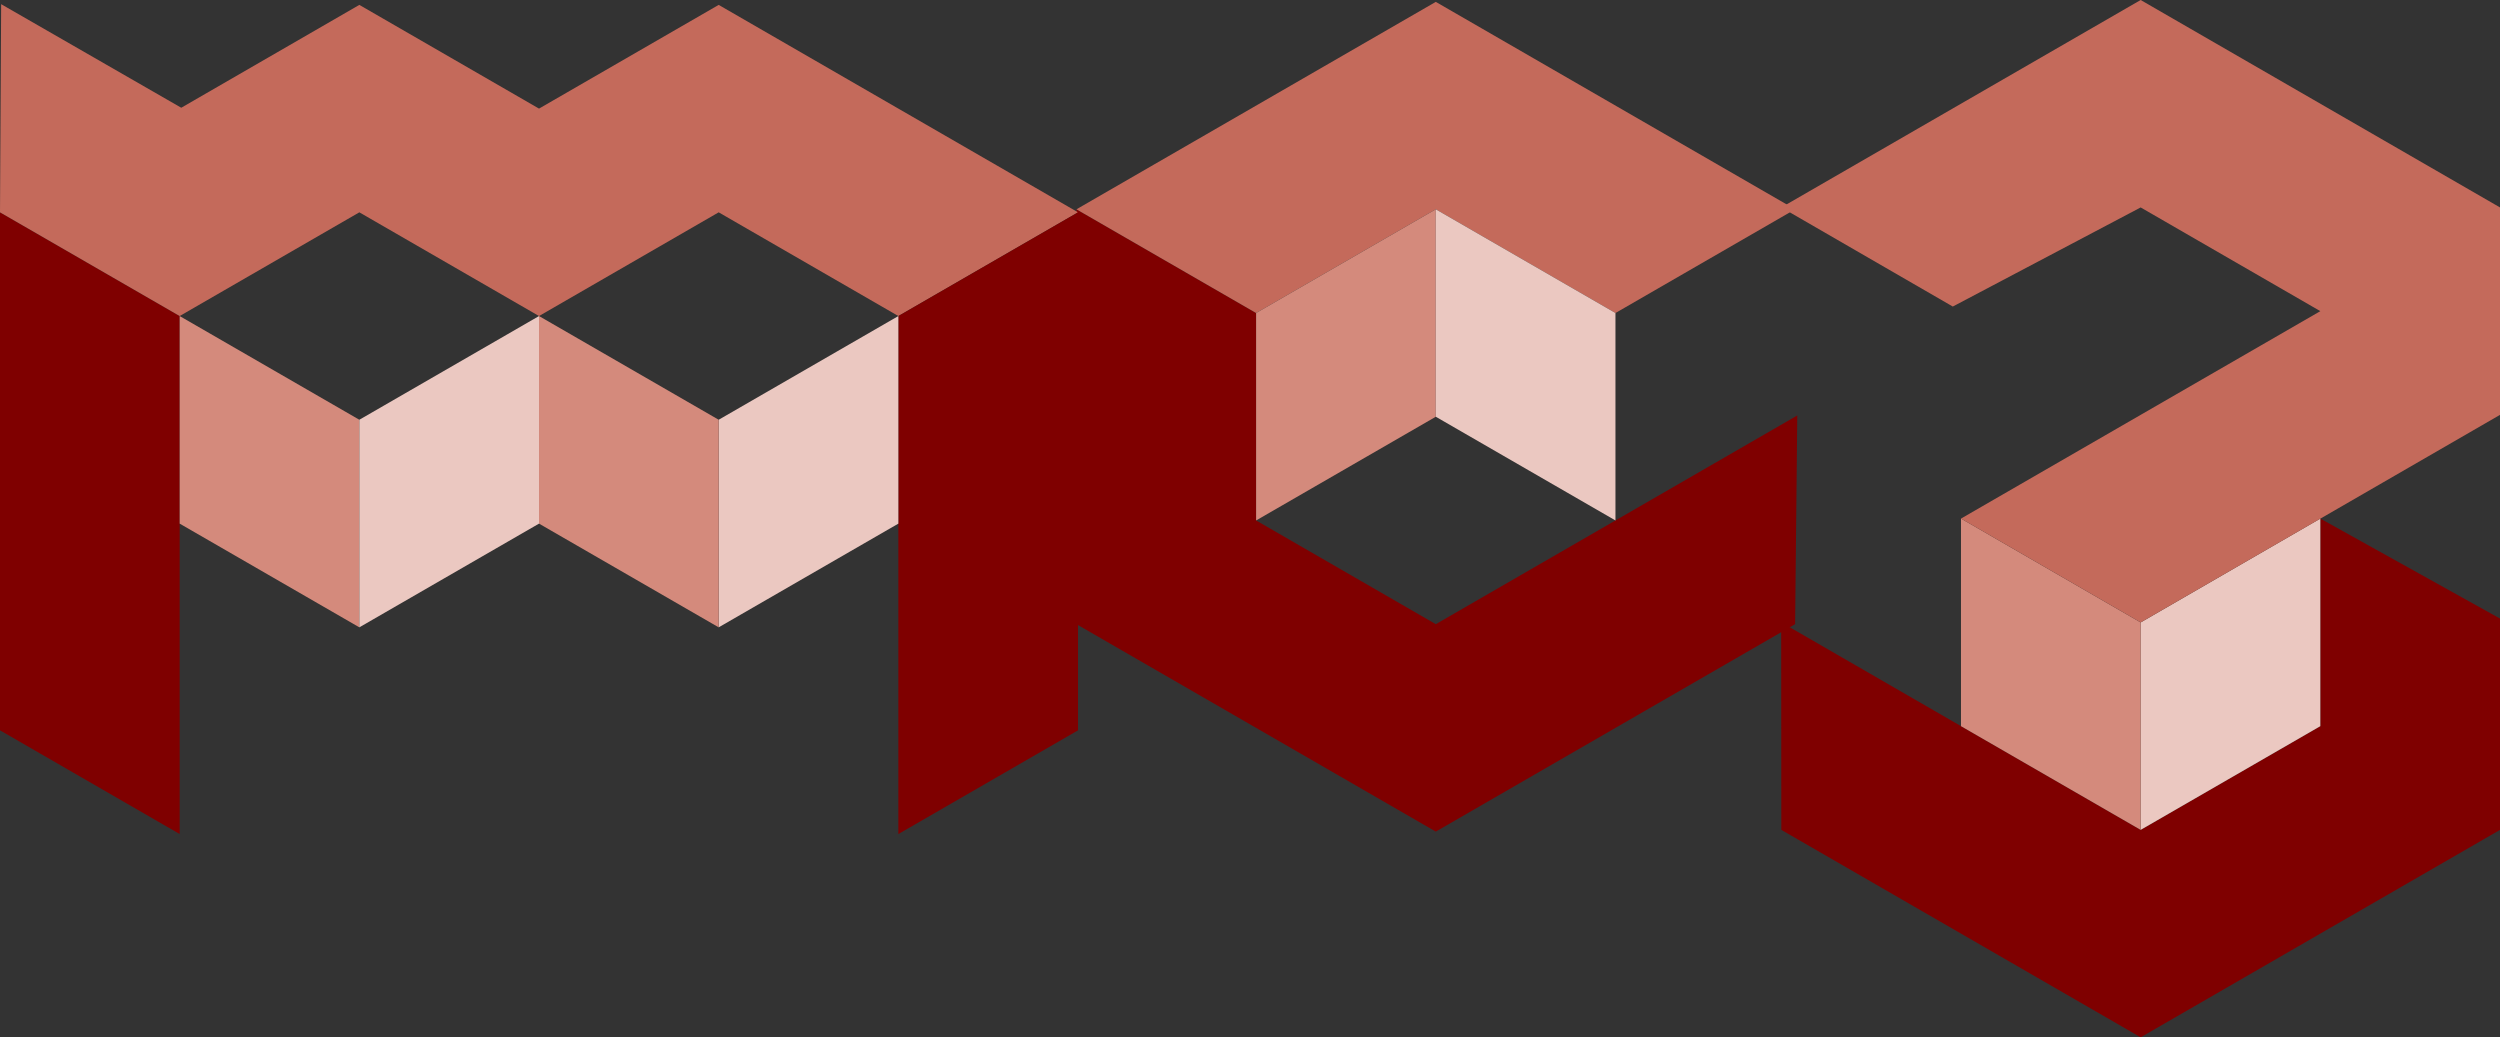 <?xml version="1.0" encoding="UTF-8" standalone="no"?>
<!-- Creator: CorelDRAW X6 -->

<svg
   xmlns:dc="http://purl.org/dc/elements/1.1/"
   xmlns:cc="http://creativecommons.org/ns#"
   xmlns:rdf="http://www.w3.org/1999/02/22-rdf-syntax-ns#"
   xmlns:svg="http://www.w3.org/2000/svg"
   xmlns="http://www.w3.org/2000/svg"
   xmlns:sodipodi="http://sodipodi.sourceforge.net/DTD/sodipodi-0.dtd"
   xmlns:inkscape="http://www.inkscape.org/namespaces/inkscape"
   xml:space="preserve"
   width="17.379in"
   height="7.211in"
   version="1.1"
   style="clip-rule:evenodd;fill-rule:evenodd;image-rendering:optimizeQuality;shape-rendering:geometricPrecision;text-rendering:geometricPrecision"
   viewBox="0 0 17378.998 7210.999"
   id="svg3432"
   inkscape:version="0.91 r13725"
   sodipodi:docname="logoOnly.svg"><rect x="0" y="0" width="17378.998" height="7210.999" fill="#333333" stroke="none"/><sodipodi:namedview
     pagecolor="#ffffff"
     bordercolor="#666666"
     borderopacity="1"
     objecttolerance="10"
     gridtolerance="10"
     guidetolerance="10"
     inkscape:pageopacity="0"
     inkscape:pageshadow="2"
     inkscape:window-width="1855"
     inkscape:window-height="1056"
     id="namedview3486"
     showgrid="false"
     inkscape:zoom="0.60065359"
     inkscape:cx="657.16905"
     inkscape:cy="181.10018"
     inkscape:window-x="65"
     inkscape:window-y="24"
     inkscape:window-maximized="1"
     inkscape:current-layer="Layer_x0020_1"
     fit-margin-top="0"
     fit-margin-left="0"
     fit-margin-right="0"
     fit-margin-bottom="0" /><defs
     id="defs3434"><style
       type="text/css"
       id="style3436"><![CDATA[
    .str0 {stroke:white;stroke-width:3.335}
    .fil5 {fill:none}
    .fil4 {fill:black}
    .fil0 {fill:#7F0000}
    .fil1 {fill:#C46A5B}
    .fil2 {fill:#D48A7C}
    .fil3 {fill:#EBC8C1}
   ]]></style></defs><g
     id="Layer_x0020_1"
     transform="translate(-5461.001,-2787)"><polygon
       class="fil0"
       points="14193,6405 14193,4963 12944,4242 12944,7126 15442,8568 17940,7126 17955,5675 15442,7126 "
       id="polygon3440"
       style="fill:#7f0000" /><polygon
       class="fil1"
       points="15442,2800 12944,4242 14193,4963 15442,4242 16691,4963 17940,4242 "
       id="polygon3442"
       style="fill:#c46a5b" /><polygon
       class="fil2"
       points="15442,4242 14193,4963 14193,6405 15442,5684 "
       id="polygon3444"
       style="fill:#d48a7c" /><polygon
       class="fil3"
       points="15442,4242 16691,4963 16691,6405 15442,5684 "
       id="polygon3446"
       style="fill:#ebc8c1" /><polygon
       class="fil0"
       points="6710,8585 6710,4984 5461,4263 5461,7864 "
       id="polygon3448"
       style="fill:#7f0000" /><polygon
       class="fil1"
       points="9208,4984 7959,4263 6710,4984 5461,4263 5469,2816 6721,3536 7959,2821 9208,3542 10457,2821 12955,4263 11706,4984 10457,4263 "
       id="polygon3450"
       style="fill:#c46a5b" /><polygon
       class="fil2"
       points="7959,7148 6710,6427 6710,4984 7959,5705 "
       id="polygon3452"
       style="fill:#d48a7c" /><polygon
       class="fil3"
       points="7959,7148 9208,6427 9208,4984 7959,5705 "
       id="polygon3454"
       style="fill:#ebc8c1" /><polygon
       class="fil0"
       points="11706,8585 11706,4984 12955,4263 12955,7864 "
       id="polygon3456"
       style="fill:#7f0000" /><polygon
       class="fil3"
       points="10457,7148 11706,6427 11706,4984 10457,5705 "
       id="polygon3458"
       style="fill:#ebc8c1" /><polygon
       class="fil2"
       points="10457,7148 9208,6427 9208,4984 10457,5705 "
       id="polygon3460"
       style="fill:#d48a7c" /><polygon
       class="fil0"
       points="21591,6392 22840,7087 22840,8556 20342,9998 17844,8556 17843,7113 20342,8556 21591,7835 "
       id="polygon3462"
       style="fill:#7f0000" /><polygon
       class="fil3"
       points="20342,8556 21591,7835 21591,6392 20342,7114 "
       id="polygon3464"
       style="fill:#ebc8c1" /><polygon
       class="fil2"
       points="20342,8556 19093,7835 19093,6392 20342,7114 "
       id="polygon3466"
       style="fill:#d48a7c" /><polygon
       class="fil1"
       points="19093,6392 20342,7114 22840,5671 22840,4229 20342,2787 17844,4229 19036,4918 20342,4229 21591,4950 "
       id="polygon3468"
       style="fill:#c46a5b" /><polygon
       class="fil5 str0"
       points="28002,-2 2,-2 2,16998 28002,16998 "
       id="polygon3484"
       style="fill:none;stroke:#ffffff;stroke-width:3.335" /></g></svg>